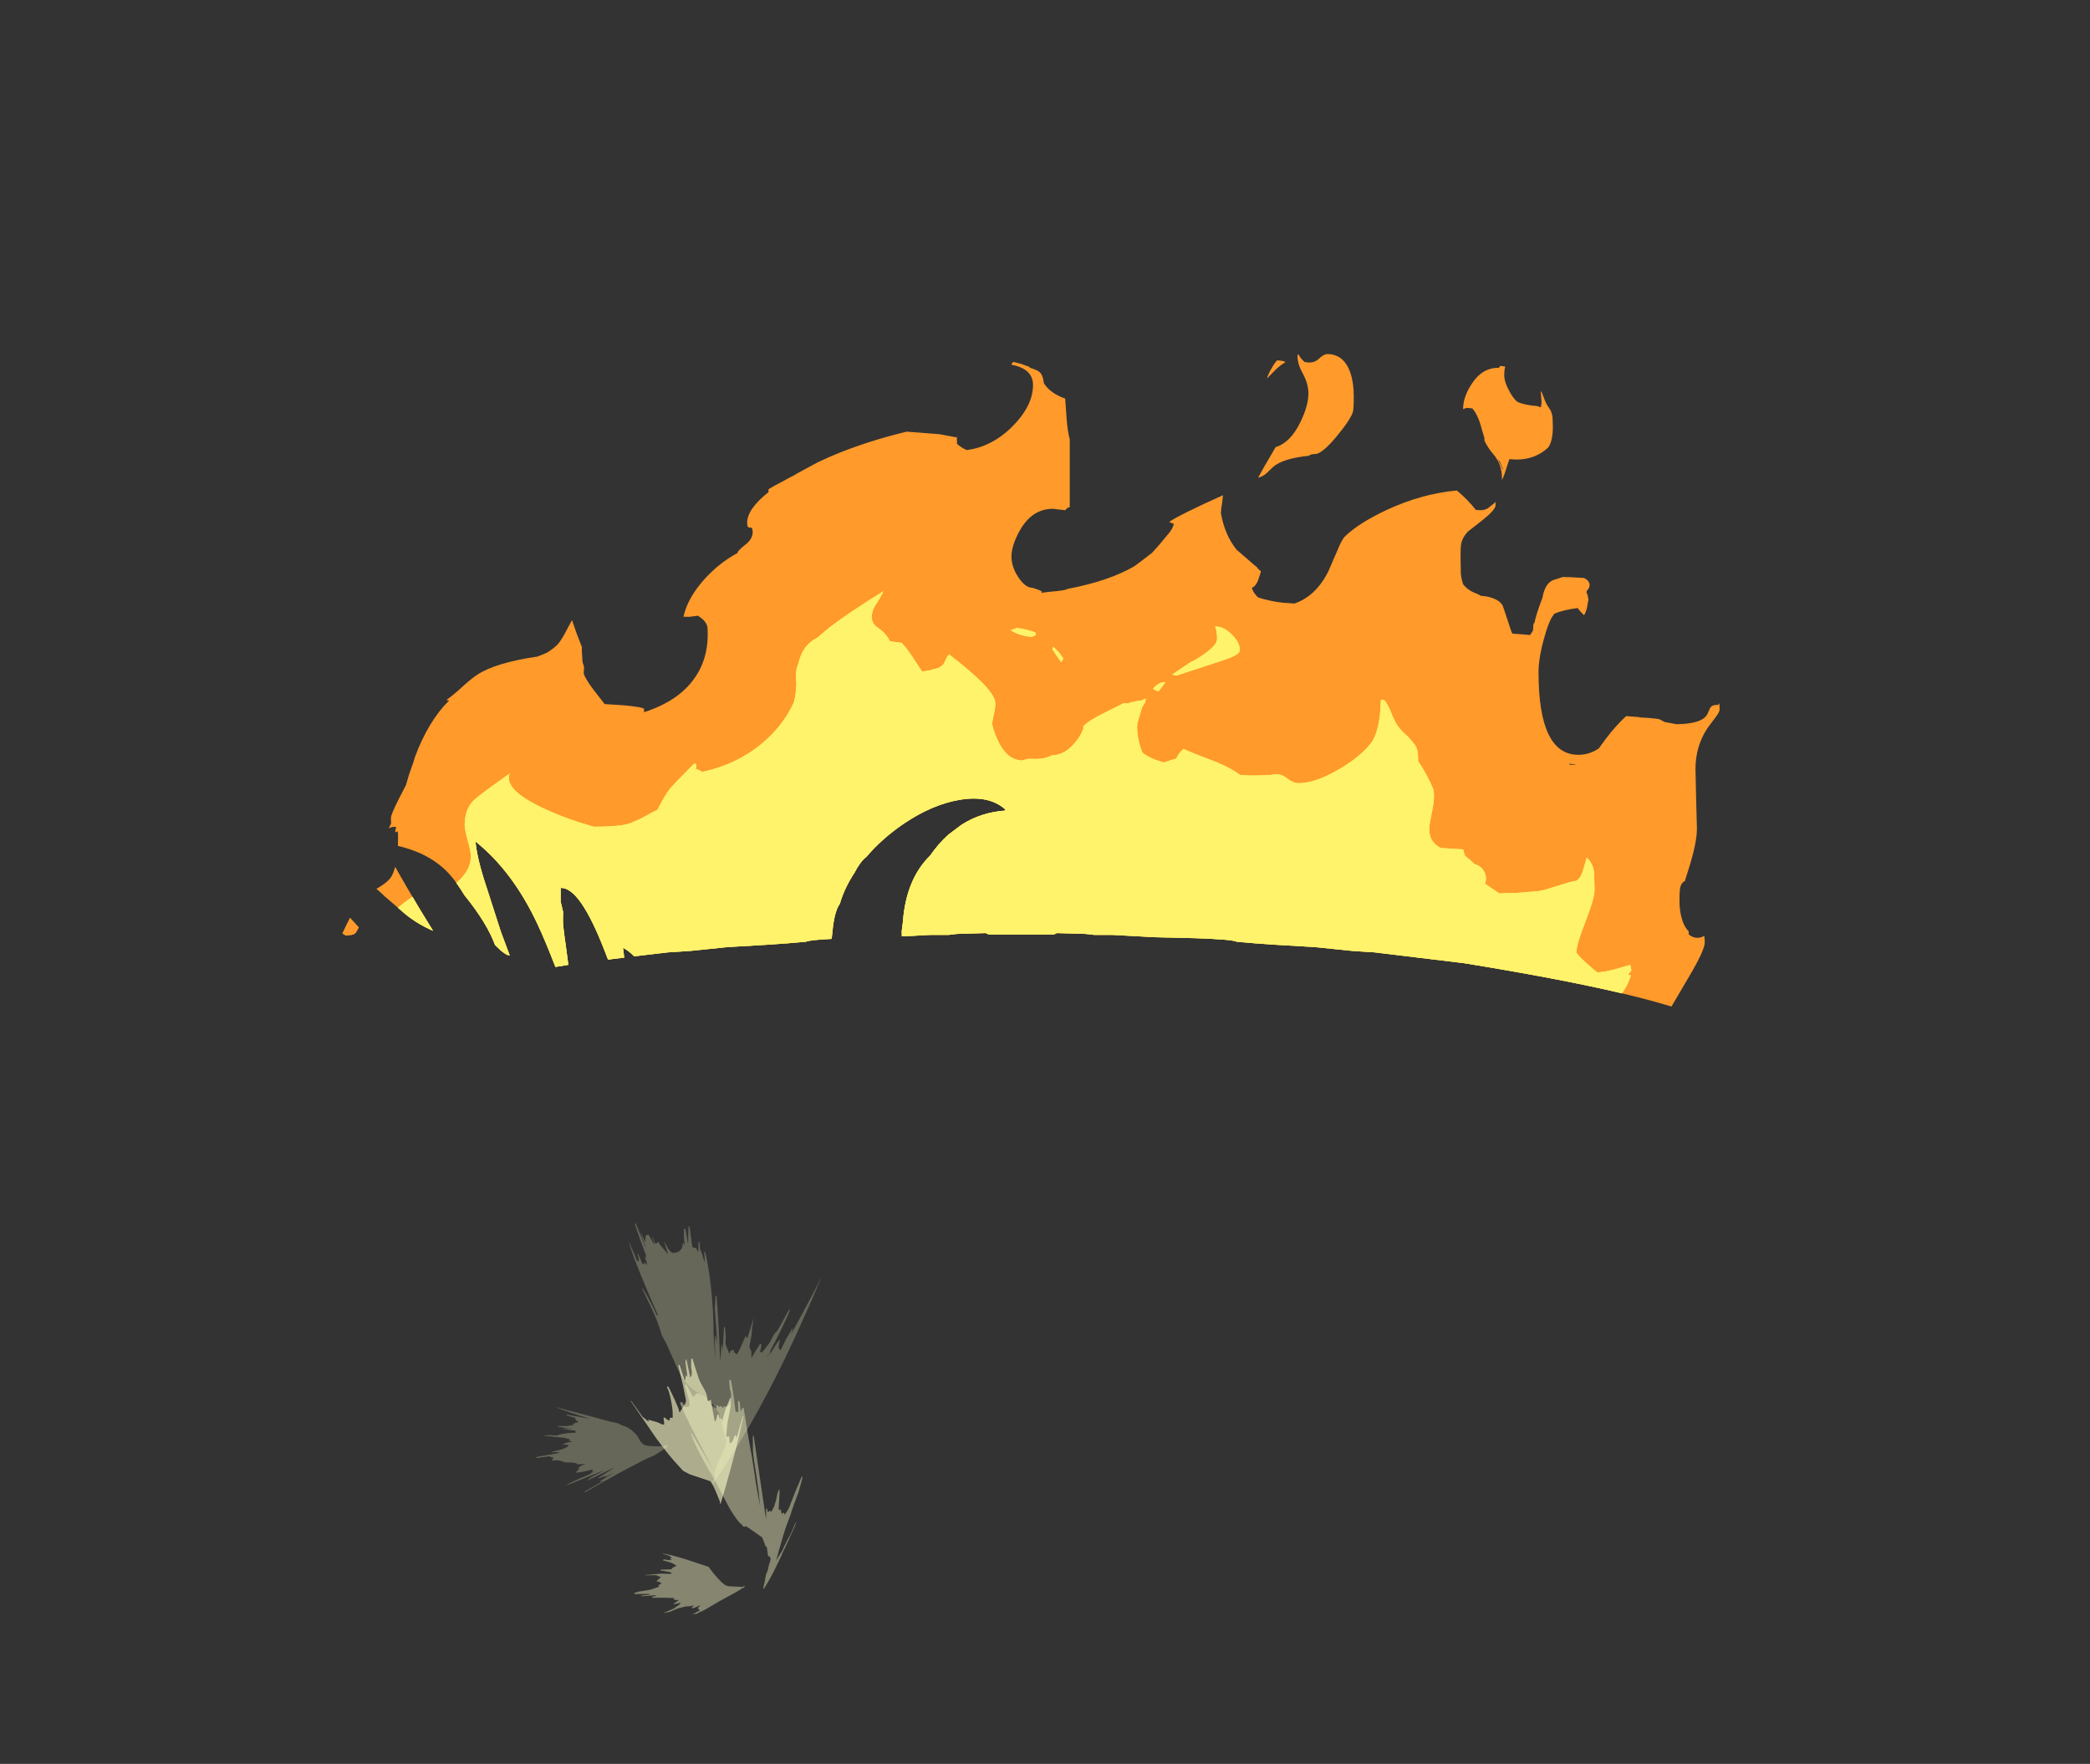 <?xml version="1.0" encoding="UTF-8" standalone="no"?>
<svg xmlns:ffdec="https://www.free-decompiler.com/flash" xmlns:xlink="http://www.w3.org/1999/xlink" ffdec:objectType="frame" height="621.95px" width="736.95px" xmlns="http://www.w3.org/2000/svg">
  <rect width="100%" height="100%" fill="#333333" stroke="none"/>
  <g transform="matrix(1.0, 0.0, 0.0, 1.0, 368.95, 694.95)">
    <clipPath id="clipPath0" transform="matrix(1.0, 0.0, 0.0, 1.0, 0.0, 0.0)">
      <path d="M244.45 -323.7 L244.4 -323.65 Q244.95 -324.5 244.95 -325.45 244.95 -334.8 202.55 -344.8 180.9 -349.9 146.25 -355.5 L145.9 -355.5 115.75 -359.15 107.95 -359.65 94.85 -361.0 80.45 -361.85 73.45 -362.35 67.1 -362.9 Q65.6 -363.7 52.55 -364.15 L38.0 -364.5 30.75 -364.9 23.35 -365.3 16.95 -365.3 13.85 -365.65 3.7 -365.95 3.1 -365.65 2.6 -365.45 -14.5 -365.45 -17.35 -365.45 -20.25 -365.45 -20.75 -365.65 Q-21.3 -365.85 -21.35 -365.95 L-31.5 -365.65 -34.55 -365.3 -41.0 -365.3 -48.4 -364.9 -50.95 -364.8 -51.0 -366.6 -50.6 -369.75 Q-49.5 -384.9 -41.0 -393.25 -38.0 -397.55 -34.55 -400.65 L-29.9 -404.15 Q-23.0 -408.55 -14.4 -409.15 L-14.65 -409.7 Q-20.45 -414.7 -30.75 -412.9 -40.35 -411.25 -50.45 -404.4 -58.05 -399.2 -63.55 -392.7 L-63.8 -392.6 Q-65.8 -390.8 -67.6 -387.3 -71.25 -381.75 -72.8 -376.3 -74.35 -374.2 -75.15 -369.0 L-75.7 -363.9 Q-83.6 -363.5 -84.75 -362.9 L-91.1 -362.35 -98.1 -361.85 -112.5 -361.0 -125.6 -359.65 -133.4 -359.15 -145.35 -357.75 Q-146.95 -359.4 -148.4 -360.25 L-149.3 -360.75 -149.2 -360.15 -148.85 -357.3 -154.55 -356.6 -155.6 -359.3 Q-164.45 -382.25 -171.25 -381.85 L-171.25 -377.0 -170.4 -373.45 -170.45 -370.3 Q-170.45 -368.3 -169.4 -361.2 L-168.55 -354.75 -173.1 -354.0 Q-176.8 -363.55 -179.4 -369.05 -188.15 -387.75 -201.3 -398.25 -200.7 -392.05 -197.5 -382.45 L-192.4 -366.6 -189.5 -358.8 -189.2 -358.1 -189.85 -358.2 Q-190.35 -358.2 -192.25 -359.7 L-194.4 -361.75 Q-197.3 -369.6 -205.15 -379.25 -207.9 -383.75 -209.9 -386.05 -216.85 -394.25 -229.85 -396.95 L-228.65 -396.5 -231.45 -396.95 -232.2 -396.75 Q-232.5 -396.5 -232.5 -395.4 -232.5 -394.15 -225.9 -382.8 -220.95 -374.25 -216.25 -366.75 -221.3 -368.9 -225.75 -372.4 L-233.3 -378.9 -234.95 -380.45 Q-242.5 -387.2 -255.9 -390.4 L-255.05 -390.3 -261.05 -391.95 -261.7 -391.85 Q-262.4 -391.7 -262.4 -390.7 -262.4 -389.35 -253.7 -380.4 L-253.45 -380.15 -250.2 -376.5 -242.4 -367.95 -243.3 -366.3 Q-243.7 -365.65 -244.55 -365.35 L-244.7 -365.45 -244.9 -365.25 -246.35 -365.1 -247.1 -365.1 Q-248.15 -365.9 -251.7 -367.2 -254.1 -368.3 -257.6 -369.25 L-258.75 -369.85 -260.9 -370.05 -268.1 -371.45 Q-280.15 -373.35 -285.2 -370.65 L-285.65 -371.1 -287.45 -370.3 -288.15 -368.75 Q-281.95 -365.4 -277.25 -363.1 -272.7 -360.8 -268.75 -359.35 -268.75 -356.0 -275.15 -355.7 L-289.35 -354.85 -291.0 -354.75 -300.15 -351.45 -305.8 -349.5 -306.35 -348.5 Q-307.4 -346.25 -308.0 -345.6 -306.7 -344.4 -304.95 -343.95 L-291.65 -343.25 Q-291.15 -342.6 -291.25 -341.95 -293.9 -340.55 -295.55 -338.9 L-303.85 -334.35 Q-312.2 -329.25 -312.2 -326.5 L-312.05 -325.35 -311.9 -325.45 Q-306.95 -325.8 -303.6 -327.4 L-303.55 -327.4 -308.1 -321.1 Q-313.75 -312.5 -313.75 -308.9 L-313.7 -308.15 -319.3 -304.9 Q-324.05 -301.75 -327.2 -298.3 -330.35 -294.9 -330.35 -292.95 -330.35 -291.9 -329.95 -291.8 L-328.15 -291.75 -316.65 -295.55 Q-322.8 -289.3 -325.4 -281.35 -327.65 -274.4 -327.65 -263.25 -327.65 -261.5 -327.3 -260.45 L-326.1 -257.45 Q-323.15 -262.3 -320.5 -267.05 L-319.75 -268.4 -319.9 -267.8 Q-321.65 -260.65 -321.65 -257.15 -321.65 -253.9 -319.3 -245.5 -318.7 -242.7 -317.65 -239.95 -315.3 -232.3 -314.0 -229.35 L-313.25 -229.85 -313.05 -230.15 -313.95 -237.7 -313.55 -239.25 -313.5 -239.35 -312.35 -236.65 -310.65 -232.9 -310.25 -231.65 -310.1 -231.3 -307.75 -225.0 -307.55 -224.5 -307.3 -223.95 -307.2 -223.65 Q-305.7 -220.15 -304.1 -217.4 L-303.85 -217.0 -303.25 -215.95 -301.5 -213.45 -301.35 -213.25 -301.25 -213.15 -301.15 -212.95 -300.95 -212.75 -300.75 -212.5 -300.6 -212.3 -300.5 -212.15 -300.4 -212.05 -300.3 -211.9 -290.4 -200.95 Q-283.0 -193.1 -276.2 -186.9 -269.05 -180.35 -262.55 -175.7 -254.35 -169.85 -247.3 -167.05 -244.2 -165.8 -241.3 -165.15 L-240.2 -164.95 -238.4 -164.25 Q-229.45 -160.85 -221.35 -159.5 L-218.0 -158.75 -219.75 -156.35 -221.55 -153.9 -223.35 -153.5 -224.4 -153.25 -225.25 -153.0 -225.75 -152.9 Q-241.85 -148.95 -252.35 -145.0 L-252.85 -144.75 -252.85 -145.3 -254.65 -144.45 -255.6 -143.9 Q-259.4 -142.75 -262.55 -141.1 -265.7 -139.45 -268.25 -137.35 -270.7 -135.35 -272.0 -133.4 L-271.6 -133.9 -272.2 -133.05 -272.5 -132.55 -272.75 -132.1 -272.8 -132.05 -273.4 -130.4 -273.65 -128.6 -273.55 -127.5 -273.65 -126.0 Q-273.65 -124.2 -271.45 -119.95 L-270.7 -118.5 -268.7 -115.35 -268.7 -115.3 -268.55 -115.15 -267.3 -113.7 Q-265.85 -112.3 -264.45 -112.25 L-264.8 -112.8 Q-263.7 -112.2 -262.55 -111.75 -260.3 -110.95 -258.05 -110.85 L-257.95 -110.85 -257.7 -110.3 -258.75 -108.8 -259.3 -108.2 Q-254.25 -108.3 -243.2 -100.1 L-242.9 -99.75 -242.7 -99.55 -242.75 -99.45 -239.9 -97.45 Q-233.65 -96.85 -228.5 -93.55 -226.65 -92.3 -225.05 -90.85 L-225.1 -90.85 -224.9 -90.7 -224.5 -90.35 -224.5 -90.3 -222.95 -88.7 -222.85 -88.55 -222.05 -87.45 Q-221.3 -87.2 -221.0 -86.95 L-220.8 -86.9 -221.55 -86.75 -221.3 -86.3 -219.1 -86.35 -219.05 -86.35 -218.9 -86.35 -218.7 -86.4 -218.5 -86.4 -215.9 -86.85 -215.55 -86.95 -215.25 -87.1 -215.2 -87.15 -215.15 -87.15 -213.35 -88.55 -212.45 -88.7 Q-212.15 -88.7 -212.05 -87.85 -211.95 -87.1 -212.4 -86.2 L-212.45 -86.15 -212.7 -85.7 -212.85 -85.5 -213.1 -85.15 -214.1 -84.05 -214.3 -83.9 -211.7 -85.6 -211.35 -85.8 -209.55 -87.05 -208.05 -88.05 -207.75 -88.35 -207.65 -88.4 -207.65 -88.3 -207.55 -86.7 -207.65 -86.1 Q-207.65 -85.15 -207.45 -84.85 L-206.85 -84.45 Q-206.2 -85.0 -205.55 -86.15 L-203.45 -87.05 Q-201.1 -87.3 -198.45 -86.25 L-196.45 -85.2 Q-193.05 -84.95 -191.45 -83.55 L-191.45 -83.45 Q-195.05 -83.1 -196.1 -82.15 L-196.0 -81.65 -195.0 -81.5 -194.55 -81.5 -191.3 -80.35 Q-189.95 -79.75 -189.0 -78.7 L-186.8 -78.0 -186.5 -77.85 -186.15 -77.7 -185.55 -77.45 Q-181.0 -75.45 -179.3 -73.4 L-178.35 -73.0 -368.95 -73.0 -368.95 -694.95 368.0 -694.95 368.0 -73.0 173.6 -73.0 172.55 -73.25 171.35 -74.5 Q176.7 -75.05 185.55 -77.1 L189.85 -78.05 188.15 -77.85 187.85 -77.95 187.75 -78.85 Q187.75 -79.95 189.25 -81.05 193.85 -81.85 197.15 -83.9 L198.5 -84.8 199.6 -84.95 204.4 -87.9 Q206.85 -89.0 209.2 -89.4 L209.1 -89.45 207.45 -90.3 206.3 -90.9 206.15 -91.0 206.15 -91.85 207.45 -91.95 208.75 -92.05 212.2 -92.45 212.25 -92.45 212.45 -92.5 213.25 -92.6 213.2 -92.55 214.95 -92.8 221.05 -93.55 221.65 -93.6 221.95 -93.8 220.95 -93.8 Q220.85 -93.65 220.75 -93.7 220.55 -93.75 220.55 -94.65 220.55 -95.25 221.2 -96.0 222.6 -97.75 227.4 -100.45 L228.5 -101.0 Q229.9 -103.55 232.5 -105.1 235.1 -106.6 238.95 -107.35 L238.95 -107.55 Q238.95 -108.2 239.55 -108.8 240.5 -109.8 242.95 -110.7 L245.75 -111.8 248.45 -112.85 247.45 -111.3 Q249.5 -112.3 252.1 -117.6 L252.95 -119.4 253.9 -121.65 Q255.1 -123.3 255.4 -125.05 L255.5 -126.1 Q256.0 -127.35 256.0 -128.6 L255.75 -130.5 255.25 -131.85 254.9 -132.6 254.55 -133.15 253.75 -134.25 252.9 -135.2 251.95 -136.15 250.6 -137.35 249.7 -138.05 249.4 -138.3 248.75 -138.75 Q244.45 -141.85 238.6 -143.7 L238.35 -143.75 237.95 -143.9 237.0 -144.45 235.2 -145.3 235.2 -144.75 234.7 -145.0 Q220.3 -150.4 195.55 -155.9 L175.25 -159.95 164.6 -161.9 Q166.9 -163.95 169.05 -166.55 172.65 -170.9 175.05 -175.85 177.1 -180.05 177.1 -181.9 L176.85 -183.4 176.65 -183.55 Q181.0 -188.8 184.65 -194.0 188.15 -197.45 190.6 -202.45 L191.0 -203.25 192.15 -205.15 Q193.6 -206.75 195.1 -209.3 198.65 -215.15 198.65 -218.45 198.65 -219.6 198.3 -220.0 198.05 -220.3 197.25 -220.55 L195.9 -218.6 197.2 -224.5 197.25 -224.95 Q198.95 -234.45 198.95 -240.55 198.95 -246.35 198.45 -248.7 197.5 -253.0 194.35 -254.8 194.1 -253.3 194.1 -251.55 L193.55 -247.65 193.4 -246.9 191.95 -252.65 192.05 -252.9 191.3 -255.95 190.6 -255.5 Q188.0 -262.3 187.05 -272.0 L186.65 -276.3 189.85 -280.45 190.05 -280.7 199.15 -289.05 Q206.9 -295.45 220.3 -305.1 L231.05 -312.85 231.15 -312.85 Q231.9 -312.85 237.55 -316.85 241.55 -319.6 243.25 -321.6 L243.6 -322.0 243.8 -322.2 243.8 -322.3 244.3 -323.25 244.45 -323.7" fill="#666666" fill-rule="evenodd" stroke="none"/>
    </clipPath>
    <g clip-path="url(#clipPath0)">
      <use ffdec:characterId="1215" height="368.0" transform="matrix(1.0, 0.0, 0.0, 1.0, -255.65, -606.6)" width="518.65" xlink:href="#sprite0"/>
    </g>
    <use ffdec:characterId="1242" height="29.9" transform="matrix(1.0, 0.0, 0.0, 1.0, -180.1, -198.75)" width="46.6" xlink:href="#shape2"/>
    <use ffdec:characterId="1240" height="137.85" transform="matrix(1.0, 0.0, 0.0, 1.0, -147.15, -263.55)" width="67.85" xlink:href="#shape3"/>
  </g>
  <defs>
    <g id="sprite0" transform="matrix(1.0, 0.0, 0.0, 1.0, 255.65, 606.6)">
      <use ffdec:characterId="1206" height="324.25" transform="matrix(1.0, 0.0, 0.0, 1.0, -251.7, -570.1)" width="489.1" xlink:href="#shape1"/>
    </g>
    <g id="shape1" transform="matrix(1.0, 0.0, 0.0, 1.0, 251.7, 570.1)">
      <path d="M161.55 -564.5 L161.45 -562.75 Q161.45 -560.15 163.6 -556.4 164.65 -554.55 165.95 -553.35 168.15 -552.15 173.55 -551.7 L173.75 -551.4 174.35 -551.45 Q174.7 -552.45 174.55 -554.15 L174.35 -556.75 174.55 -556.95 175.55 -554.4 Q176.25 -552.45 177.35 -550.95 178.3 -549.65 178.5 -547.7 L178.6 -544.45 Q178.6 -539.6 177.0 -537.2 172.45 -532.9 165.65 -532.9 L163.3 -533.05 162.7 -531.35 Q161.5 -527.4 160.9 -526.2 L160.65 -525.75 Q160.8 -531.1 157.65 -534.75 156.15 -536.5 155.35 -537.95 154.65 -539.0 154.35 -540.0 154.35 -540.35 154.45 -540.0 L154.55 -540.0 154.45 -540.55 153.6 -543.4 Q152.25 -548.7 150.2 -550.95 L148.25 -551.15 147.2 -550.8 146.95 -550.6 146.95 -550.75 Q146.95 -554.95 149.95 -559.55 153.75 -565.4 159.55 -565.25 L159.9 -565.65 160.1 -565.95 161.8 -565.7 161.55 -564.5 M89.0 -569.9 Q89.3 -568.95 91.0 -567.35 94.0 -566.65 95.8 -568.2 97.8 -570.1 99.05 -570.1 105.0 -570.1 107.25 -563.35 108.4 -559.9 108.4 -555.15 108.4 -550.85 108.1 -549.75 107.45 -547.55 104.25 -543.45 97.65 -534.85 94.7 -534.85 93.1 -534.85 92.6 -534.25 83.35 -533.3 79.95 -530.3 L77.7 -528.15 Q76.45 -526.95 74.65 -526.5 75.9 -528.9 80.85 -537.3 86.1 -538.9 89.6 -546.15 92.4 -551.9 92.4 -556.25 92.4 -559.7 90.3 -563.5 88.35 -567.0 88.6 -569.9 L89.0 -569.9 M84.25 -567.2 Q82.4 -566.15 80.6 -564.35 L77.85 -561.55 Q77.95 -562.45 79.2 -564.7 80.45 -567.0 81.4 -567.9 84.2 -567.7 84.25 -567.2 M105.35 -505.85 Q110.0 -510.4 119.8 -515.05 132.35 -520.9 144.75 -522.0 148.8 -518.6 151.45 -515.15 L153.0 -515.05 Q154.85 -515.05 155.95 -515.95 L158.1 -517.65 Q158.4 -518.65 158.4 -516.8 158.4 -515.25 153.8 -511.55 L148.55 -507.45 148.55 -507.4 Q146.85 -505.65 146.3 -503.4 146.05 -502.3 146.05 -499.15 L146.15 -492.7 Q146.35 -490.65 147.0 -488.85 L147.25 -488.6 Q148.95 -486.6 151.8 -485.6 L153.2 -484.9 153.3 -484.85 155.15 -484.65 Q159.55 -483.8 160.9 -481.45 L161.35 -480.15 162.6 -476.4 Q164.0 -472.0 164.3 -471.55 L170.6 -471.05 171.6 -472.65 171.7 -474.1 Q171.7 -475.25 172.05 -475.25 L172.1 -475.25 Q172.55 -477.9 174.95 -484.25 175.75 -489.0 178.55 -490.35 L182.1 -491.5 184.45 -491.45 189.65 -491.15 Q191.55 -490.1 191.55 -488.75 191.55 -487.75 191.0 -487.15 190.45 -486.6 190.45 -486.05 L190.85 -485.15 191.15 -483.55 190.6 -480.45 Q190.0 -478.45 189.55 -478.05 L188.65 -479.0 Q188.05 -479.6 187.35 -480.55 182.25 -479.9 179.1 -478.55 L178.0 -476.9 Q176.75 -474.3 175.75 -470.75 173.55 -463.2 173.55 -457.9 173.55 -428.8 187.6 -428.8 191.45 -428.8 194.8 -431.05 L197.15 -434.3 Q200.8 -439.1 204.45 -442.45 L209.05 -442.1 209.1 -442.0 Q216.55 -441.65 216.8 -441.0 L218.1 -440.35 220.6 -439.9 222.1 -439.6 Q231.2 -439.65 233.05 -443.1 L234.1 -445.4 Q234.85 -446.5 236.9 -446.4 L237.15 -446.95 Q237.4 -447.0 237.4 -444.8 237.4 -443.95 236.05 -442.15 L233.1 -438.2 Q228.8 -431.65 228.9 -423.55 L229.15 -412.0 229.4 -402.8 Q229.4 -398.35 227.1 -390.55 L225.15 -384.3 Q224.0 -383.8 223.55 -382.2 223.25 -381.15 223.25 -377.2 223.25 -373.5 224.25 -370.45 225.1 -367.85 226.5 -366.55 L226.5 -365.5 Q228.75 -363.55 231.5 -364.7 L231.85 -365.0 Q232.15 -364.85 232.15 -362.6 232.15 -359.9 226.45 -350.3 L220.1 -339.5 Q214.35 -336.7 208.3 -330.65 L205.55 -326.45 198.45 -316.65 197.25 -316.0 Q191.75 -309.1 185.15 -302.45 168.0 -285.15 149.65 -275.95 L149.35 -275.7 149.65 -275.8 151.35 -276.5 146.6 -271.9 139.1 -269.75 138.05 -269.45 137.95 -269.45 Q126.95 -266.55 112.35 -263.7 L99.2 -263.05 Q91.55 -262.35 84.5 -260.25 78.55 -258.1 77.0 -257.85 68.25 -257.1 67.3 -256.4 L65.45 -256.4 Q65.25 -255.65 61.45 -254.35 57.65 -253.2 55.65 -253.2 L49.85 -253.5 Q46.0 -253.75 45.65 -254.25 L42.25 -254.7 Q38.75 -255.25 38.45 -255.7 L33.35 -256.2 Q28.15 -256.7 27.8 -257.1 25.55 -257.5 20.6 -260.35 15.95 -263.05 14.7 -263.05 3.5 -263.05 -30.55 -254.4 -64.55 -245.85 -71.75 -245.85 L-84.95 -246.1 -96.6 -246.95 -100.1 -247.65 -100.35 -248.05 -100.65 -248.7 -106.3 -249.15 Q-112.05 -249.7 -112.45 -250.15 -126.9 -250.85 -127.15 -251.8 L-129.8 -252.1 Q-132.5 -252.6 -132.8 -253.2 -164.8 -254.2 -171.45 -256.55 -173.35 -257.25 -174.8 -258.85 -176.3 -260.5 -178.6 -261.4 -181.8 -262.55 -188.45 -269.1 -194.15 -274.6 -200.15 -277.95 -207.15 -281.9 -210.65 -284.8 -221.45 -293.75 -230.2 -303.65 -239.7 -314.4 -244.8 -324.05 -250.25 -330.5 -251.35 -335.3 -251.7 -336.95 -251.7 -346.15 -251.7 -356.65 -251.25 -358.4 -250.45 -361.8 -243.95 -374.55 -242.0 -378.5 -236.95 -381.15 -231.9 -383.85 -230.7 -386.3 -228.6 -390.55 -228.6 -398.85 L-228.6 -400.85 -228.75 -401.8 -229.65 -401.5 -229.25 -403.4 -229.75 -403.35 -229.9 -403.45 Q-231.05 -403.35 -231.9 -402.9 L-231.05 -404.55 -231.1 -406.55 Q-231.1 -407.75 -228.4 -413.1 L-225.8 -418.15 -224.7 -421.9 -223.15 -426.3 -222.65 -428.0 Q-217.95 -440.65 -210.6 -447.95 L-211.55 -448.15 Q-209.1 -449.85 -205.75 -452.95 -202.6 -455.8 -200.65 -457.05 -194.2 -461.3 -179.4 -463.45 L-176.1 -464.8 Q-173.0 -466.75 -171.8 -468.35 -170.35 -470.35 -168.75 -473.55 L-167.25 -476.3 -165.65 -471.65 -163.75 -466.75 -163.8 -465.75 -163.55 -461.55 -163.0 -459.75 -163.1 -458.15 -163.15 -457.6 Q-162.75 -455.8 -159.6 -451.65 L-155.75 -446.7 -148.9 -446.25 Q-142.0 -445.6 -141.85 -444.95 L-141.85 -443.85 -141.65 -443.9 Q-130.0 -447.7 -124.4 -455.35 -119.4 -462.05 -119.4 -471.25 -119.4 -473.75 -119.65 -474.4 -120.25 -476.2 -122.85 -477.85 L-125.9 -477.45 -127.95 -477.5 Q-126.55 -484.05 -120.5 -490.8 -115.2 -496.6 -108.9 -499.95 L-108.9 -500.05 Q-108.9 -500.7 -106.2 -502.85 -103.55 -504.85 -103.55 -507.35 -103.55 -509.1 -104.5 -508.95 -105.5 -508.7 -105.5 -510.6 -105.5 -515.45 -97.95 -521.45 L-98.0 -522.35 Q-98.0 -522.6 -90.05 -526.8 L-88.95 -527.35 -87.8 -528.05 -80.7 -531.9 -76.2 -533.95 -75.25 -534.35 Q-63.25 -539.4 -49.2 -542.75 L-37.65 -541.85 -31.85 -540.75 -31.65 -541.05 Q-31.5 -540.8 -31.5 -538.6 L-31.5 -538.45 Q-29.95 -537.05 -28.05 -536.25 -19.45 -537.4 -12.55 -544.0 -4.7 -551.65 -4.7 -559.15 -4.7 -564.95 -12.3 -566.35 -12.3 -566.75 -11.95 -566.95 L-11.65 -567.35 -8.9 -566.65 -6.0 -565.6 -5.85 -565.3 Q-3.4 -564.55 -2.5 -563.85 -1.15 -562.75 -0.9 -559.9 L-0.4 -559.15 Q1.85 -556.1 6.65 -554.4 L7.15 -547.25 Q7.5 -542.8 8.25 -540.05 L8.25 -516.1 Q7.45 -516.1 6.65 -515.05 L2.35 -515.55 Q-5.0 -515.55 -9.3 -508.0 -12.3 -502.65 -12.3 -498.7 -12.3 -495.1 -9.9 -491.45 -7.5 -487.75 -4.95 -487.7 -1.8 -486.75 -1.55 -486.3 L-1.85 -485.9 0.75 -486.25 Q6.95 -486.75 7.45 -487.3 22.0 -490.05 30.95 -495.25 32.1 -496.0 37.3 -500.05 L39.85 -502.9 43.55 -507.35 44.35 -508.6 45.0 -510.2 43.3 -510.9 Q46.45 -513.2 62.3 -520.35 L61.95 -517.4 Q61.6 -515.65 61.55 -514.0 62.9 -506.35 67.05 -501.15 L73.4 -495.65 74.4 -494.85 74.4 -494.65 75.7 -493.45 74.6 -490.15 Q73.7 -488.1 72.45 -487.7 72.9 -486.0 74.65 -484.3 78.85 -482.95 83.2 -482.45 L87.5 -482.15 Q94.9 -484.7 99.3 -493.2 L102.6 -500.8 Q104.2 -504.8 105.35 -505.85 M159.2 -533.05 L160.9 -529.45 161.0 -529.6 160.3 -531.15 159.85 -532.25 159.2 -533.05 M186.8 -425.4 L185.55 -425.55 184.25 -425.65 184.65 -425.3 184.9 -425.3 186.75 -425.35 186.8 -425.4 M61.0 -256.4 L61.05 -256.05 65.45 -256.4 61.0 -256.4 M-242.65 -323.05 L-242.0 -323.95 -243.15 -323.95 -242.65 -323.05" fill="#ff9a2b" fill-rule="evenodd" stroke="none"/>
      <path d="M55.7 -464.35 Q60.2 -467.55 60.2 -469.7 60.2 -472.5 59.5 -474.0 61.85 -474.25 64.5 -472.05 68.25 -468.85 68.25 -465.65 68.25 -464.0 61.8 -461.95 L45.9 -456.75 44.35 -457.1 50.75 -461.4 Q53.05 -462.45 55.7 -464.35 M55.6 -471.3 L55.65 -471.3 55.5 -471.15 55.6 -471.3 M2.1 -466.05 L2.35 -466.85 Q3.5 -466.1 4.85 -464.4 L6.0 -462.75 5.25 -461.45 3.9 -463.35 2.1 -466.05 M37.65 -452.25 Q40.1 -454.75 42.0 -454.35 L39.6 -451.2 38.7 -451.45 Q37.8 -451.8 37.65 -452.25 M35.0 -448.65 L35.0 -448.05 Q35.0 -447.3 33.75 -445.5 L32.75 -442.15 32.1 -440.0 32.0 -438.5 Q32.0 -435.55 33.1 -431.7 L33.85 -429.6 Q35.9 -427.95 38.9 -426.9 L41.45 -426.1 43.55 -426.8 45.85 -427.5 45.9 -427.7 Q46.9 -429.8 48.4 -430.85 51.45 -429.45 60.2 -426.15 65.55 -423.85 68.35 -421.7 72.65 -421.3 79.1 -421.7 82.3 -422.5 84.45 -420.8 87.0 -418.8 88.85 -418.8 94.65 -418.8 102.7 -423.4 110.25 -427.7 114.3 -432.7 117.7 -436.95 117.95 -448.2 L119.0 -448.2 Q120.25 -447.1 121.85 -443.05 123.45 -438.95 125.7 -436.9 129.65 -433.35 130.6 -431.1 131.1 -429.9 131.1 -426.6 134.3 -421.8 136.5 -416.55 136.95 -413.9 136.3 -410.35 L135.2 -404.65 Q134.15 -398.4 139.1 -395.95 L147.0 -395.45 Q147.15 -394.5 147.65 -393.15 L149.4 -391.75 151.05 -390.25 Q153.05 -389.7 154.1 -388.1 155.55 -385.95 154.7 -383.35 L159.7 -379.95 166.4 -380.15 173.5 -380.75 Q175.2 -380.95 180.1 -382.55 185.05 -384.15 186.9 -384.4 188.55 -385.4 189.35 -388.5 L190.55 -392.55 Q192.7 -390.65 193.15 -387.35 L193.3 -381.25 Q193.3 -378.15 190.1 -370.0 186.9 -361.9 186.9 -359.2 186.9 -358.6 190.5 -355.3 194.0 -352.1 194.35 -352.1 196.15 -352.1 200.0 -353.05 L205.9 -354.75 206.3 -352.8 205.05 -351.2 206.15 -351.05 Q204.45 -345.55 198.4 -338.7 196.15 -334.2 188.0 -328.9 L172.3 -315.1 Q164.35 -307.6 150.7 -301.7 134.5 -294.7 112.35 -290.95 L109.4 -290.95 108.05 -290.55 Q93.8 -286.25 89.9 -286.25 84.55 -286.25 77.25 -287.45 L73.95 -287.6 Q74.4 -287.75 74.45 -287.95 L65.05 -289.95 Q49.55 -293.7 40.0 -293.7 L31.6 -293.5 24.5 -292.95 0.7 -291.3 -16.0 -289.65 -25.55 -289.1 -26.75 -288.35 -67.7 -287.8 Q-69.1 -286.85 -74.95 -285.3 -80.65 -283.75 -82.4 -283.75 L-89.75 -283.95 -95.55 -284.55 -99.6 -284.9 Q-103.75 -285.3 -104.05 -285.7 L-117.9 -287.2 Q-129.9 -288.1 -132.8 -286.25 L-134.05 -286.45 -134.65 -286.15 -134.4 -285.7 -136.5 -285.65 -141.85 -286.5 Q-142.25 -287.35 -145.75 -289.6 -149.3 -291.85 -150.65 -294.5 -160.4 -295.2 -163.75 -296.5 -165.75 -297.3 -167.6 -299.1 L-173.55 -299.4 -179.9 -300.15 Q-185.5 -299.7 -187.4 -297.2 -188.45 -295.75 -188.45 -292.95 -191.5 -294.8 -199.15 -298.9 -204.25 -299.85 -212.3 -305.05 -216.6 -307.8 -219.25 -310.0 -223.75 -312.25 -226.8 -315.1 -230.15 -318.2 -235.05 -324.95 -240.1 -330.85 -241.5 -334.85 -242.55 -337.85 -242.55 -344.25 -242.55 -353.9 -238.3 -362.55 -236.25 -366.7 -233.45 -369.9 -232.05 -371.85 -229.35 -374.3 L-226.45 -376.65 -226.5 -376.65 -220.6 -380.75 Q-220.25 -380.2 -220.15 -379.45 L-220.1 -377.45 -220.1 -376.65 Q-211.95 -380.25 -207.8 -383.85 -202.9 -388.15 -202.9 -393.05 -202.9 -394.4 -204.0 -398.5 -205.1 -402.65 -205.1 -403.95 -205.1 -409.85 -201.7 -412.95 -199.25 -415.15 -189.25 -422.2 -191.55 -416.25 -175.9 -409.3 -171.0 -407.05 -164.9 -405.05 L-159.6 -403.45 Q-149.3 -403.45 -146.2 -404.9 L-142.7 -406.45 -140.1 -407.9 -137.1 -409.45 Q-134.55 -414.5 -132.95 -416.55 -131.45 -418.45 -124.15 -425.75 -123.35 -425.6 -123.4 -424.85 L-123.6 -423.8 Q-121.8 -423.25 -121.5 -422.75 -109.65 -425.2 -100.75 -432.4 -93.25 -438.5 -89.35 -446.6 -88.45 -448.45 -88.2 -452.75 L-88.1 -454.2 -88.25 -454.55 -88.3 -456.85 Q-88.3 -459.0 -87.35 -461.3 -85.95 -467.5 -80.7 -470.15 L-76.1 -474.0 Q-69.45 -479.05 -57.45 -486.5 -58.3 -484.55 -60.45 -481.25 -61.55 -479.5 -61.55 -477.35 -61.55 -475.05 -59.4 -473.6 -56.5 -471.65 -55.1 -468.8 L-51.05 -468.3 Q-49.2 -466.45 -46.75 -462.65 L-43.8 -458.15 -40.9 -458.65 -37.9 -459.5 Q-36.3 -460.35 -35.85 -461.55 -35.25 -463.2 -34.25 -464.2 -19.05 -452.45 -18.1 -447.8 -17.75 -446.15 -18.6 -442.55 L-19.15 -439.95 Q-18.75 -437.4 -17.05 -433.75 -13.9 -427.0 -8.6 -426.8 L-6.4 -427.4 -3.65 -427.35 Q-0.5 -427.35 1.75 -428.55 L2.2 -428.65 Q6.65 -428.75 10.3 -433.35 L10.85 -434.05 10.95 -434.15 Q12.6 -436.5 13.1 -438.3 L12.95 -438.75 Q14.7 -440.8 21.05 -443.9 25.1 -445.9 27.35 -447.05 L28.85 -446.9 Q29.65 -447.4 33.0 -447.95 L33.25 -447.85 35.0 -448.65 M17.05 -440.45 L16.9 -440.25 17.1 -440.35 17.05 -440.45 M-5.25 -470.4 Q-9.55 -470.75 -12.6 -472.75 L-11.25 -473.2 Q-10.6 -473.4 -10.6 -473.55 -6.75 -473.1 -3.9 -471.95 L-3.65 -471.15 Q-4.2 -470.65 -5.25 -470.4" fill="#fef36b" fill-rule="evenodd" stroke="none"/>
      <path d="M55.7 -464.35 Q60.2 -467.55 60.2 -469.7 60.2 -472.5 59.5 -474.0 61.85 -474.25 64.5 -472.05 68.25 -468.85 68.25 -465.65 68.25 -464.0 61.8 -461.95 L45.9 -456.75 44.35 -457.1 50.75 -461.4 Q53.05 -462.45 55.7 -464.35 M55.5 -471.15 L55.6 -471.3 55.65 -471.3 55.5 -471.15 M2.35 -466.85 Q3.5 -466.1 4.85 -464.4 L6.0 -462.75 5.25 -461.45 3.9 -463.35 2.1 -466.05 2.35 -466.85 M38.7 -451.45 Q37.8 -451.8 37.65 -452.25 40.1 -454.75 42.0 -454.35 L39.6 -451.2 38.7 -451.45 M33.0 -447.95 L33.25 -447.85 35.0 -448.65 35.0 -448.05 Q35.0 -447.3 33.75 -445.5 L32.75 -442.15 32.1 -440.0 32.0 -438.5 Q32.0 -435.55 33.1 -431.7 L33.85 -429.6 Q35.9 -427.95 38.9 -426.9 L41.45 -426.1 43.55 -426.8 45.85 -427.5 45.9 -427.7 Q46.9 -429.8 48.4 -430.85 51.45 -429.45 60.2 -426.15 65.55 -423.85 68.35 -421.7 72.65 -421.3 79.1 -421.7 82.3 -422.5 84.45 -420.8 87.0 -418.8 88.85 -418.8 94.65 -418.8 102.7 -423.4 110.25 -427.7 114.3 -432.7 117.7 -436.95 117.95 -448.2 L119.0 -448.2 Q120.25 -447.1 121.85 -443.05 123.45 -438.95 125.7 -436.9 129.65 -433.35 130.6 -431.1 131.1 -429.9 131.1 -426.6 134.3 -421.8 136.5 -416.55 136.95 -413.9 136.3 -410.35 L135.2 -404.65 Q134.15 -398.4 139.1 -395.95 L147.0 -395.45 Q147.15 -394.5 147.65 -393.15 L149.4 -391.75 151.05 -390.25 Q153.05 -389.7 154.1 -388.1 155.55 -385.95 154.7 -383.35 L159.7 -379.95 166.4 -380.15 173.5 -380.75 Q175.2 -380.95 180.1 -382.55 185.05 -384.15 186.9 -384.4 188.55 -385.4 189.35 -388.5 L190.55 -392.55 Q192.7 -390.65 193.15 -387.35 L193.3 -381.25 Q193.3 -378.15 190.1 -370.0 186.9 -361.9 186.9 -359.2 186.9 -358.6 190.5 -355.3 194.0 -352.1 194.35 -352.1 196.15 -352.1 200.0 -353.05 L205.9 -354.75 206.3 -352.8 205.05 -351.2 206.15 -351.05 Q204.45 -345.55 198.4 -338.7 196.15 -334.2 188.0 -328.9 L172.3 -315.1 Q164.35 -307.6 150.7 -301.7 134.5 -294.7 112.35 -290.95 L109.4 -290.95 108.05 -290.55 Q93.8 -286.25 89.9 -286.25 84.55 -286.25 77.25 -287.45 L73.95 -287.6 Q74.4 -287.75 74.45 -287.95 L65.05 -289.95 Q49.55 -293.7 40.0 -293.7 L31.6 -293.5 24.5 -292.95 0.7 -291.3 -16.0 -289.65 -25.55 -289.1 -26.75 -288.35 -67.7 -287.8 Q-69.1 -286.85 -74.95 -285.3 -80.65 -283.75 -82.4 -283.75 L-89.75 -283.95 -95.55 -284.55 -99.6 -284.9 Q-103.75 -285.3 -104.05 -285.7 L-117.9 -287.2 Q-129.9 -288.1 -132.8 -286.25 L-134.05 -286.45 -134.65 -286.15 -134.4 -285.7 -136.5 -285.65 -141.85 -286.5 Q-142.25 -287.35 -145.75 -289.6 -149.3 -291.85 -150.65 -294.5 -160.4 -295.2 -163.75 -296.5 -165.75 -297.3 -167.6 -299.1 L-173.55 -299.4 -179.9 -300.15 Q-185.5 -299.7 -187.4 -297.2 -188.45 -295.75 -188.45 -292.95 -191.5 -294.8 -199.15 -298.9 -204.25 -299.85 -212.3 -305.05 -216.6 -307.8 -219.25 -310.0 -223.75 -312.25 -226.8 -315.1 -230.15 -318.2 -235.05 -324.95 -240.1 -330.85 -241.5 -334.85 -242.55 -337.85 -242.55 -344.25 -242.55 -353.9 -238.3 -362.55 -236.25 -366.7 -233.45 -369.9 -232.05 -371.85 -229.35 -374.3 L-226.45 -376.65 -226.5 -376.65 -220.6 -380.75 Q-220.25 -380.2 -220.15 -379.45 L-220.1 -377.45 -220.1 -376.65 Q-211.95 -380.25 -207.8 -383.85 -202.9 -388.15 -202.9 -393.05 -202.9 -394.4 -204.0 -398.5 -205.1 -402.65 -205.1 -403.95 -205.1 -409.85 -201.7 -412.95 -199.25 -415.15 -189.25 -422.2 -191.55 -416.25 -175.9 -409.3 -171.0 -407.05 -164.9 -405.05 L-159.6 -403.45 Q-149.3 -403.45 -146.2 -404.9 L-142.7 -406.45 -140.1 -407.9 -137.1 -409.45 Q-134.55 -414.5 -132.95 -416.55 -131.45 -418.45 -124.15 -425.75 -123.35 -425.6 -123.4 -424.85 L-123.6 -423.8 Q-121.8 -423.25 -121.5 -422.75 -109.65 -425.2 -100.75 -432.4 -93.25 -438.5 -89.35 -446.6 -88.45 -448.45 -88.2 -452.75 L-88.1 -454.2 -88.25 -454.55 -88.3 -456.85 Q-88.3 -459.0 -87.35 -461.3 -85.95 -467.5 -80.7 -470.15 L-76.1 -474.0 Q-69.45 -479.05 -57.45 -486.5 -58.3 -484.55 -60.45 -481.25 -61.55 -479.5 -61.55 -477.35 -61.55 -475.05 -59.4 -473.6 -56.5 -471.65 -55.1 -468.8 L-51.05 -468.3 Q-49.2 -466.45 -46.75 -462.65 L-43.8 -458.15 -40.9 -458.65 -37.9 -459.5 Q-36.3 -460.35 -35.85 -461.55 -35.25 -463.2 -34.25 -464.2 -19.05 -452.45 -18.1 -447.8 -17.75 -446.15 -18.6 -442.55 L-19.15 -439.95 Q-18.75 -437.4 -17.05 -433.75 -13.9 -427.0 -8.6 -426.8 L-6.4 -427.4 -3.65 -427.35 Q-0.5 -427.35 1.75 -428.55 L2.2 -428.65 Q6.65 -428.75 10.3 -433.35 L10.85 -434.05 10.95 -434.15 Q12.6 -436.5 13.1 -438.3 L12.95 -438.75 Q14.7 -440.8 21.05 -443.9 25.1 -445.9 27.35 -447.05 L28.85 -446.9 Q29.65 -447.4 33.0 -447.95 M17.05 -440.45 L16.9 -440.25 17.1 -440.35 17.05 -440.45 M-12.6 -472.75 L-11.25 -473.2 Q-10.6 -473.4 -10.6 -473.55 -6.75 -473.1 -3.9 -471.95 L-3.65 -471.15 Q-4.2 -470.65 -5.25 -470.4 -9.55 -470.75 -12.6 -472.75" fill="#fef36b" fill-rule="evenodd" stroke="none"/>
    </g>
    <g id="shape2" transform="matrix(1.0, 0.0, 0.0, 1.0, 180.1, 198.75)">
      <path d="M-172.9 -198.7 L-172.85 -198.75 -158.95 -195.1 -154.25 -193.8 -154.15 -193.75 Q-150.75 -193.25 -150.0 -192.5 L-149.25 -192.25 Q-148.15 -192.0 -146.65 -190.95 -144.15 -189.15 -143.25 -186.85 L-142.3 -185.8 Q-141.5 -185.0 -137.7 -185.0 L-135.1 -185.0 -134.35 -185.35 Q-133.7 -185.55 -133.5 -185.1 L-133.9 -184.75 -133.9 -184.4 Q-133.9 -184.3 -134.0 -184.35 L-134.3 -184.3 -134.5 -184.25 -135.8 -183.3 -138.0 -181.9 -141.6 -180.3 Q-143.2 -179.45 -145.15 -178.45 L-150.65 -175.55 -156.0 -172.55 -159.3 -170.7 -162.45 -168.9 Q-163.05 -168.75 -162.8 -168.9 L-162.85 -169.0 -155.7 -173.1 Q-156.6 -172.7 -156.9 -172.65 L-157.4 -172.6 -157.45 -172.7 -152.25 -175.8 -155.35 -174.3 -155.95 -174.3 -155.15 -174.8 -157.45 -173.8 Q-158.1 -173.6 -157.85 -173.8 L-157.9 -173.9 -152.0 -177.65 -161.9 -172.9 Q-161.5 -173.5 -159.9 -174.4 L-157.2 -175.8 -155.85 -176.55 -168.8 -171.35 Q-169.4 -171.15 -169.1 -171.35 -167.35 -172.45 -162.6 -174.45 L-160.95 -175.15 -160.95 -175.2 -160.15 -175.8 -159.4 -176.2 -159.5 -176.2 -160.25 -176.1 -159.9 -176.85 -160.0 -176.85 Q-163.3 -175.9 -165.95 -175.65 L-165.2 -176.6 -164.45 -177.05 -164.55 -177.05 -165.1 -176.95 Q-164.65 -178.2 -162.55 -178.75 L-162.6 -178.8 -165.4 -178.6 Q-165.4 -179.15 -167.3 -179.25 L-169.7 -179.3 Q-171.45 -180.05 -172.9 -180.05 L-174.4 -179.95 -174.05 -180.45 -173.9 -180.9 Q-174.1 -181.45 -174.15 -181.15 L-174.9 -181.1 -175.0 -181.35 -174.6 -181.55 -180.1 -180.8 -179.5 -181.3 -171.95 -182.6 -171.65 -182.8 -173.05 -182.95 -174.2 -182.8 -174.3 -183.05 -171.05 -183.85 Q-169.15 -184.4 -168.3 -185.4 L-170.7 -185.7 -168.65 -186.4 -167.2 -186.65 Q-167.65 -186.75 -168.45 -187.2 -168.25 -187.5 -167.8 -187.6 L-169.4 -187.7 Q-169.9 -187.7 -169.35 -187.85 L-169.15 -187.9 -176.95 -188.7 -177.0 -188.8 Q-175.35 -189.0 -172.15 -188.8 L-172.2 -188.95 -171.5 -189.2 -168.6 -189.65 -165.85 -189.8 Q-166.2 -190.25 -166.0 -190.5 L-170.3 -191.0 -170.35 -191.1 -167.1 -191.15 -169.05 -191.35 -172.45 -191.95 -171.85 -192.15 -168.95 -192.1 -167.7 -192.4 -166.4 -192.4 -166.45 -192.5 Q-166.85 -192.5 -167.15 -192.8 L-167.0 -192.9 -166.9 -192.9 -166.35 -192.95 -166.25 -193.05 -166.25 -193.3 -165.0 -193.4 -166.15 -194.55 Q-166.35 -195.0 -165.95 -194.75 L-166.0 -195.0 -169.25 -195.9 -169.05 -196.15 -160.75 -194.65 Q-167.75 -196.75 -172.9 -198.7" fill="#ffffcc" fill-opacity="0.251" fill-rule="evenodd" stroke="none"/>
    </g>
    <g id="shape3" transform="matrix(1.0, 0.0, 0.0, 1.0, 147.15, 263.55)">
      <path d="M-133.0 -146.35 L-132.7 -146.3 -135.35 -147.1 -135.4 -147.2 Q-132.5 -146.8 -127.3 -145.2 L-119.75 -142.7 -119.2 -142.55 -119.15 -142.55 -119.15 -142.5 -119.0 -142.35 Q-115.6 -137.75 -113.55 -136.3 L-113.55 -136.25 -112.65 -135.75 -112.2 -135.8 -112.15 -135.65 -107.05 -135.4 -106.45 -135.8 -106.3 -135.65 -106.55 -135.45 -106.5 -135.35 -106.55 -135.2 -106.95 -135.0 -107.2 -134.95 Q-108.6 -133.95 -110.7 -132.85 L-115.3 -130.35 -119.95 -127.6 Q-121.35 -126.8 -122.6 -126.35 L-123.25 -125.9 Q-123.85 -125.75 -123.5 -126.0 L-124.9 -125.7 -123.2 -126.6 -122.95 -126.75 -122.15 -127.15 Q-123.2 -127.75 -122.6 -128.3 L-121.8 -128.9 -122.9 -128.6 Q-123.8 -128.0 -124.95 -127.9 L-125.05 -128.2 -124.35 -128.75 -124.4 -128.85 -125.8 -128.6 -127.25 -128.5 -129.85 -127.85 -132.8 -126.6 -134.75 -126.2 -134.8 -126.3 -131.5 -127.7 -130.15 -128.65 Q-129.05 -129.3 -128.95 -129.85 L-131.35 -129.25 -131.4 -129.45 -130.4 -130.2 Q-129.6 -130.65 -129.55 -130.8 L-130.5 -130.8 Q-131.3 -130.85 -131.45 -131.15 L-131.1 -131.45 -134.7 -131.6 -138.9 -131.55 -139.0 -131.9 -137.35 -132.35 -137.95 -132.45 -142.8 -132.1 -142.85 -132.25 -142.65 -132.35 -139.6 -132.75 -140.3 -132.95 -145.2 -132.9 -145.3 -133.25 -143.8 -133.75 -139.65 -134.4 -136.35 -135.55 -136.9 -135.8 Q-136.55 -136.25 -135.7 -136.55 -136.1 -137.05 -136.65 -137.2 L-137.5 -137.4 Q-136.45 -138.5 -136.4 -138.3 L-136.05 -139.0 -137.4 -139.3 Q-137.9 -139.25 -137.35 -139.4 L-136.95 -139.55 -141.4 -139.5 -141.45 -139.6 -135.6 -140.1 -132.7 -140.0 -131.95 -140.15 Q-132.65 -140.75 -133.95 -140.85 L-136.05 -141.2 -136.1 -141.4 Q-136.5 -141.35 -135.9 -141.5 L-132.45 -141.6 Q-132.05 -141.7 -131.95 -141.95 L-131.65 -142.25 -130.45 -142.8 Q-131.2 -143.6 -132.8 -144.1 L-135.25 -144.8 Q-135.1 -145.05 -134.75 -145.15 L-133.65 -144.9 -132.3 -144.85 -132.05 -145.0 -132.1 -145.0 -132.9 -145.2 -132.75 -145.3 -132.45 -145.35 -132.15 -145.7 -133.0 -146.35" fill="#ffffcc" fill-opacity="0.4" fill-rule="evenodd" stroke="none"/>
      <path d="M-146.4 -201.0 L-142.25 -195.2 -142.25 -195.3 -140.25 -193.65 -140.25 -193.95 -140.4 -194.15 Q-140.75 -194.3 -140.15 -194.3 L-137.25 -193.5 -136.2 -193.05 Q-135.5 -192.6 -134.75 -192.65 -134.75 -194.0 -135.0 -194.75 L-134.75 -195.25 -133.9 -194.55 Q-133.3 -194.1 -132.8 -194.15 -132.65 -194.4 -132.85 -195.0 L-131.75 -195.05 -131.75 -196.35 Q-131.75 -198.05 -132.35 -201.2 -133.05 -204.7 -133.75 -205.75 L-133.5 -206.25 Q-132.9 -205.5 -131.2 -201.75 -129.5 -198.0 -129.5 -197.4 L-129.45 -197.05 -129.25 -197.0 -128.05 -198.85 Q-127.05 -200.4 -127.05 -201.1 L-128.15 -206.6 -129.75 -213.3 -129.65 -213.65 -129.3 -213.65 -128.45 -211.0 -127.5 -208.25 -127.25 -208.6 -127.25 -209.25 -127.0 -210.15 -126.55 -209.45 -127.25 -214.55 -127.15 -215.55 -126.9 -215.55 -125.55 -209.25 -125.5 -209.3 Q-125.0 -209.85 -125.0 -211.0 L-125.25 -213.15 -125.25 -215.9 -124.8 -215.9 -123.6 -212.05 -122.4 -208.4 -121.4 -206.45 -120.5 -204.9 Q-119.5 -203.0 -119.5 -201.15 L-119.25 -200.9 -118.3 -201.4 -117.65 -197.65 -116.9 -193.75 -116.8 -193.65 Q-116.4 -194.3 -115.9 -196.25 L-115.55 -196.25 -115.25 -194.75 -114.55 -194.75 -114.4 -194.15 -114.3 -194.05 -113.05 -198.2 -111.5 -202.05 -111.3 -202.0 -111.25 -201.65 -111.3 -201.2 -111.25 -200.4 Q-111.25 -199.2 -111.75 -196.65 L-112.4 -193.5 -112.85 -189.1 -112.75 -188.25 -112.25 -188.5 -111.85 -188.45 -111.75 -187.9 -111.65 -186.05 Q-110.85 -186.1 -110.45 -187.35 L-109.75 -189.0 -109.3 -188.5 -109.25 -187.8 -107.0 -195.6 -106.8 -195.55 Q-107.6 -191.75 -109.35 -184.5 L-111.15 -177.65 Q-113.5 -169.05 -114.8 -164.9 L-115.15 -164.6 -115.0 -165.3 -115.05 -165.4 -116.65 -169.3 Q-117.3 -170.9 -118.1 -172.1 L-118.3 -172.4 -118.55 -172.7 -125.85 -175.15 -127.9 -176.25 -127.9 -176.15 -128.3 -176.6 -129.15 -177.5 Q-133.25 -181.85 -137.9 -188.3 L-146.55 -201.0 -146.4 -201.0" fill="#ffffcc" fill-opacity="0.6" fill-rule="evenodd" stroke="none"/>
      <path d="M-126.95 -206.8 L-124.55 -202.35 -123.75 -203.1 -123.45 -203.7 Q-120.65 -203.05 -119.15 -201.1 L-118.2 -199.7 Q-117.6 -198.8 -116.35 -198.2 L-116.25 -198.7 -116.4 -199.1 Q-116.4 -199.4 -115.9 -199.5 L-115.25 -198.8 -115.0 -199.2 Q-114.65 -199.25 -114.55 -198.95 L-113.9 -198.4 Q-113.8 -198.55 -113.85 -199.25 -113.7 -198.95 -112.85 -199.05 -111.6 -199.1 -111.3 -201.5 -110.9 -203.8 -111.6 -205.05 L-111.85 -208.35 -111.25 -208.4 Q-110.75 -206.3 -110.3 -202.8 L-109.55 -197.15 -108.65 -197.1 Q-108.55 -197.95 -108.75 -200.6 L-108.65 -200.75 -108.45 -201.1 -108.15 -200.65 -108.05 -200.1 -107.8 -197.2 -107.75 -197.3 Q-107.4 -198.4 -106.75 -198.65 L-105.8 -192.6 -104.8 -186.65 -103.7 -180.6 -102.8 -174.7 Q-102.55 -172.3 -100.9 -163.7 L-101.25 -166.85 Q-101.45 -169.5 -102.35 -175.25 -103.3 -181.0 -103.45 -183.45 L-103.5 -188.65 -103.2 -188.7 -98.85 -159.3 -98.8 -163.0 -98.5 -163.05 -98.25 -162.0 -98.1 -161.8 -97.9 -161.95 -97.75 -161.95 Q-97.65 -161.95 -97.65 -162.25 L-97.55 -162.3 -97.2 -162.05 -96.95 -162.0 Q-96.7 -162.15 -96.65 -162.45 L-96.4 -163.0 -96.1 -163.55 -95.9 -164.05 -95.3 -166.05 -94.9 -168.05 -94.6 -169.1 -94.15 -169.9 -94.1 -169.65 -94.1 -167.85 -94.2 -166.15 -94.4 -162.7 -94.2 -162.7 -94.05 -162.4 -93.85 -162.75 -93.65 -162.7 -93.3 -161.2 -93.25 -161.1 Q-93.0 -161.2 -92.9 -161.6 L-92.85 -161.45 -92.85 -161.4 -92.7 -161.65 -92.55 -161.5 -92.6 -161.45 -92.45 -161.45 -92.35 -161.0 -92.3 -160.9 -92.2 -160.95 -91.25 -162.4 -91.15 -162.5 -90.65 -163.5 -90.15 -164.8 -89.9 -165.45 -88.15 -169.9 -87.1 -172.3 -86.9 -172.85 -86.25 -174.25 -86.05 -174.25 -86.0 -174.1 Q-85.95 -173.7 -86.75 -171.1 -87.3 -168.9 -87.6 -168.25 L-88.7 -165.3 -89.75 -162.35 Q-90.0 -161.3 -90.75 -159.35 L-91.85 -156.45 -92.8 -153.45 -93.15 -152.15 -94.25 -148.45 -94.75 -146.6 -95.3 -144.7 -95.4 -144.4 -95.1 -145.05 -93.0 -148.35 -92.6 -149.4 -92.4 -149.75 -91.7 -151.1 -91.4 -151.8 Q-90.45 -153.3 -89.6 -155.25 -89.25 -155.95 -88.65 -157.6 L-88.25 -158.3 -88.2 -158.35 -88.35 -157.85 -88.65 -156.9 -89.15 -155.75 -89.25 -155.5 -90.6 -152.55 -92.25 -149.0 -93.15 -147.15 -93.65 -145.9 -93.75 -145.8 -94.25 -144.7 Q-96.75 -139.25 -99.3 -135.2 L-99.35 -135.15 -99.65 -134.75 -99.8 -134.8 -99.85 -134.95 -99.3 -137.3 -98.9 -139.55 -98.45 -140.75 Q-98.2 -141.05 -98.25 -141.3 L-98.1 -141.85 -97.85 -143.0 -97.7 -143.6 -97.55 -143.85 -97.2 -145.3 -97.6 -146.2 -98.1 -146.2 -98.6 -149.6 -98.7 -149.75 -98.9 -149.4 -99.65 -151.5 -100.25 -152.9 -103.85 -155.4 -105.9 -156.85 Q-106.0 -156.65 -106.55 -156.6 -106.95 -156.6 -107.75 -157.85 -107.85 -157.75 -107.95 -157.75 -110.65 -160.85 -113.1 -165.75 L-117.25 -173.7 Q-123.2 -183.5 -125.35 -189.45 L-125.05 -189.55 -117.25 -176.35 -118.3 -178.35 -124.75 -190.8 Q-129.05 -199.4 -129.1 -200.1 -129.15 -201.0 -129.0 -200.5 L-128.7 -200.6 -128.55 -200.45 -128.45 -200.65 Q-127.45 -198.8 -127.15 -198.8 L-126.45 -198.95 -125.95 -198.95 -125.9 -199.45 Q-125.8 -199.85 -125.85 -200.35 -125.9 -201.15 -126.6 -203.45 L-127.45 -206.4 Q-127.45 -206.7 -126.95 -206.8" fill="#ffffcc" fill-opacity="0.4" fill-rule="evenodd" stroke="none"/>
      <path d="M-120.4 -249.85 L-120.65 -253.55 -120.3 -253.55 Q-117.75 -242.5 -117.35 -227.05 L-117.35 -225.35 -117.3 -224.15 -117.0 -219.05 -116.75 -216.55 -116.7 -216.2 -116.9 -220.9 -116.8 -224.0 -116.65 -224.0 Q-116.2 -222.5 -116.0 -220.7 L-116.9 -233.55 -116.65 -238.05 -116.3 -238.05 Q-115.7 -231.3 -115.25 -220.45 L-115.0 -214.75 -114.55 -220.75 -114.4 -220.75 Q-114.15 -219.6 -114.15 -218.35 L-113.65 -227.05 -113.3 -227.05 -113.05 -223.3 -113.15 -221.05 -111.75 -217.55 -111.75 -217.5 Q-111.55 -217.9 -111.5 -218.45 L-110.65 -219.0 -110.75 -218.7 -110.3 -219.0 Q-110.15 -219.25 -110.15 -218.6 L-110.2 -218.0 -110.15 -218.15 -109.4 -217.7 -109.25 -217.25 Q-108.4 -218.35 -107.45 -220.7 L-106.0 -224.0 -105.5 -222.95 -103.15 -230.25 -103.65 -227.25 -103.85 -225.95 -103.8 -225.55 Q-103.8 -224.6 -104.2 -222.9 L-104.65 -220.5 Q-104.65 -219.45 -104.3 -219.0 -103.95 -218.55 -104.0 -217.5 L-104.0 -216.15 -102.5 -218.65 -101.0 -221.0 Q-100.5 -221.35 -100.5 -220.75 -100.5 -219.85 -101.0 -218.15 -100.45 -218.4 -100.3 -218.0 L-98.75 -220.0 Q-97.65 -221.3 -97.25 -222.15 L-96.0 -224.5 -94.75 -225.9 -90.65 -233.3 Q-90.5 -233.7 -90.5 -233.05 -90.5 -232.05 -94.85 -223.45 L-97.35 -218.6 -97.3 -218.15 -97.55 -217.2 Q-95.6 -220.65 -93.9 -222.8 L-94.25 -221.0 -94.35 -220.55 -94.3 -220.35 -94.4 -219.75 -93.75 -218.75 -91.65 -223.0 -89.4 -226.8 -89.65 -225.5 -90.0 -224.5 -85.65 -232.5 Q-81.85 -239.55 -79.4 -244.4 L-79.3 -244.55 Q-88.4 -223.1 -96.15 -207.95 -106.3 -188.05 -117.65 -171.65 L-117.8 -172.25 -116.7 -174.25 -116.85 -174.4 -116.9 -175.3 Q-116.9 -176.95 -114.9 -181.15 -112.9 -185.3 -112.9 -186.55 -112.9 -187.7 -113.65 -189.9 -114.4 -192.15 -114.4 -193.1 L-114.35 -193.75 Q-114.75 -194.5 -115.3 -195.05 L-115.3 -196.6 -115.4 -196.55 -116.4 -198.05 Q-117.3 -198.75 -117.65 -199.9 L-117.75 -199.85 -117.85 -199.9 -118.55 -199.9 -118.55 -200.45 -119.3 -201.1 -120.7 -202.35 -122.4 -203.55 -122.75 -203.85 Q-127.05 -206.15 -129.7 -211.6 L-134.05 -221.3 -135.65 -224.25 -135.75 -224.65 Q-136.85 -228.8 -139.75 -234.85 L-142.55 -240.55 -142.3 -240.55 Q-140.0 -237.05 -137.3 -231.1 L-137.15 -230.75 -137.15 -231.0 -137.1 -231.55 -140.0 -238.2 Q-146.9 -254.4 -147.15 -257.3 L-146.3 -255.05 -145.0 -252.1 -145.0 -252.05 -144.8 -251.45 Q-144.5 -250.5 -143.9 -250.1 L-143.8 -250.2 -143.8 -250.3 -143.65 -250.35 -143.65 -250.4 -143.75 -250.9 -143.75 -251.4 -144.1 -252.35 -144.05 -252.6 -144.2 -253.4 -144.2 -253.35 -143.6 -251.95 -143.25 -251.25 -142.65 -249.85 -142.55 -249.55 -142.45 -249.5 -142.3 -249.2 -141.9 -249.15 -141.7 -249.6 -141.75 -249.9 -141.45 -249.7 -141.05 -249.05 -140.8 -249.05 Q-140.8 -249.95 -141.65 -251.55 L-141.4 -251.65 -140.9 -251.1 -141.3 -252.05 -141.15 -252.3 Q-143.55 -258.6 -145.15 -263.55 L-144.8 -263.55 -141.2 -255.0 -141.3 -255.55 -143.05 -260.25 -142.95 -260.25 -141.5 -257.2 -141.35 -257.35 -141.35 -258.55 -141.15 -259.45 -140.7 -259.55 -140.3 -259.65 -139.05 -257.45 -139.0 -257.4 -138.5 -256.55 -138.15 -256.35 -138.9 -258.55 -138.9 -258.75 -138.8 -258.75 -137.85 -256.35 -137.8 -256.35 -137.3 -256.8 -137.15 -256.7 -136.8 -257.15 Q-136.7 -256.45 -135.3 -254.95 L-133.35 -252.7 -133.4 -252.85 -134.8 -257.15 -134.7 -257.15 -134.35 -256.4 -134.3 -256.4 -133.2 -254.4 -132.0 -253.2 -131.1 -253.2 -130.95 -253.2 -129.75 -253.55 -129.35 -253.85 -128.6 -254.7 -128.35 -255.45 -128.15 -256.55 -127.8 -256.55 -127.6 -255.65 -127.55 -255.4 -127.55 -255.8 -127.8 -258.65 -127.8 -261.65 -127.3 -261.65 -126.35 -256.4 -126.3 -257.15 -126.25 -257.15 -126.3 -258.8 -126.15 -262.55 -125.8 -262.55 -125.1 -257.1 -124.75 -254.95 -124.65 -255.15 -124.1 -254.9 Q-123.8 -254.75 -123.65 -255.05 L-123.15 -254.25 -122.8 -253.3 Q-122.65 -254.15 -122.65 -257.05 L-122.3 -257.05 -122.1 -254.8 -122.0 -254.05 -121.8 -254.05 -120.9 -251.15 -120.4 -249.85 M-111.5 -216.75 L-111.45 -216.95 -111.55 -216.8 -111.5 -216.75 M-97.4 -218.5 L-98.45 -216.45 -98.2 -216.7 -97.4 -218.5 M-111.45 -188.1 L-111.5 -188.05 -111.5 -187.95 -111.45 -188.1 M-112.45 -181.9 L-112.15 -182.4 -112.2 -182.45 -112.45 -181.9" fill="#ffffcc" fill-opacity="0.251" fill-rule="evenodd" stroke="none"/>
    </g>
  </defs>
</svg>
